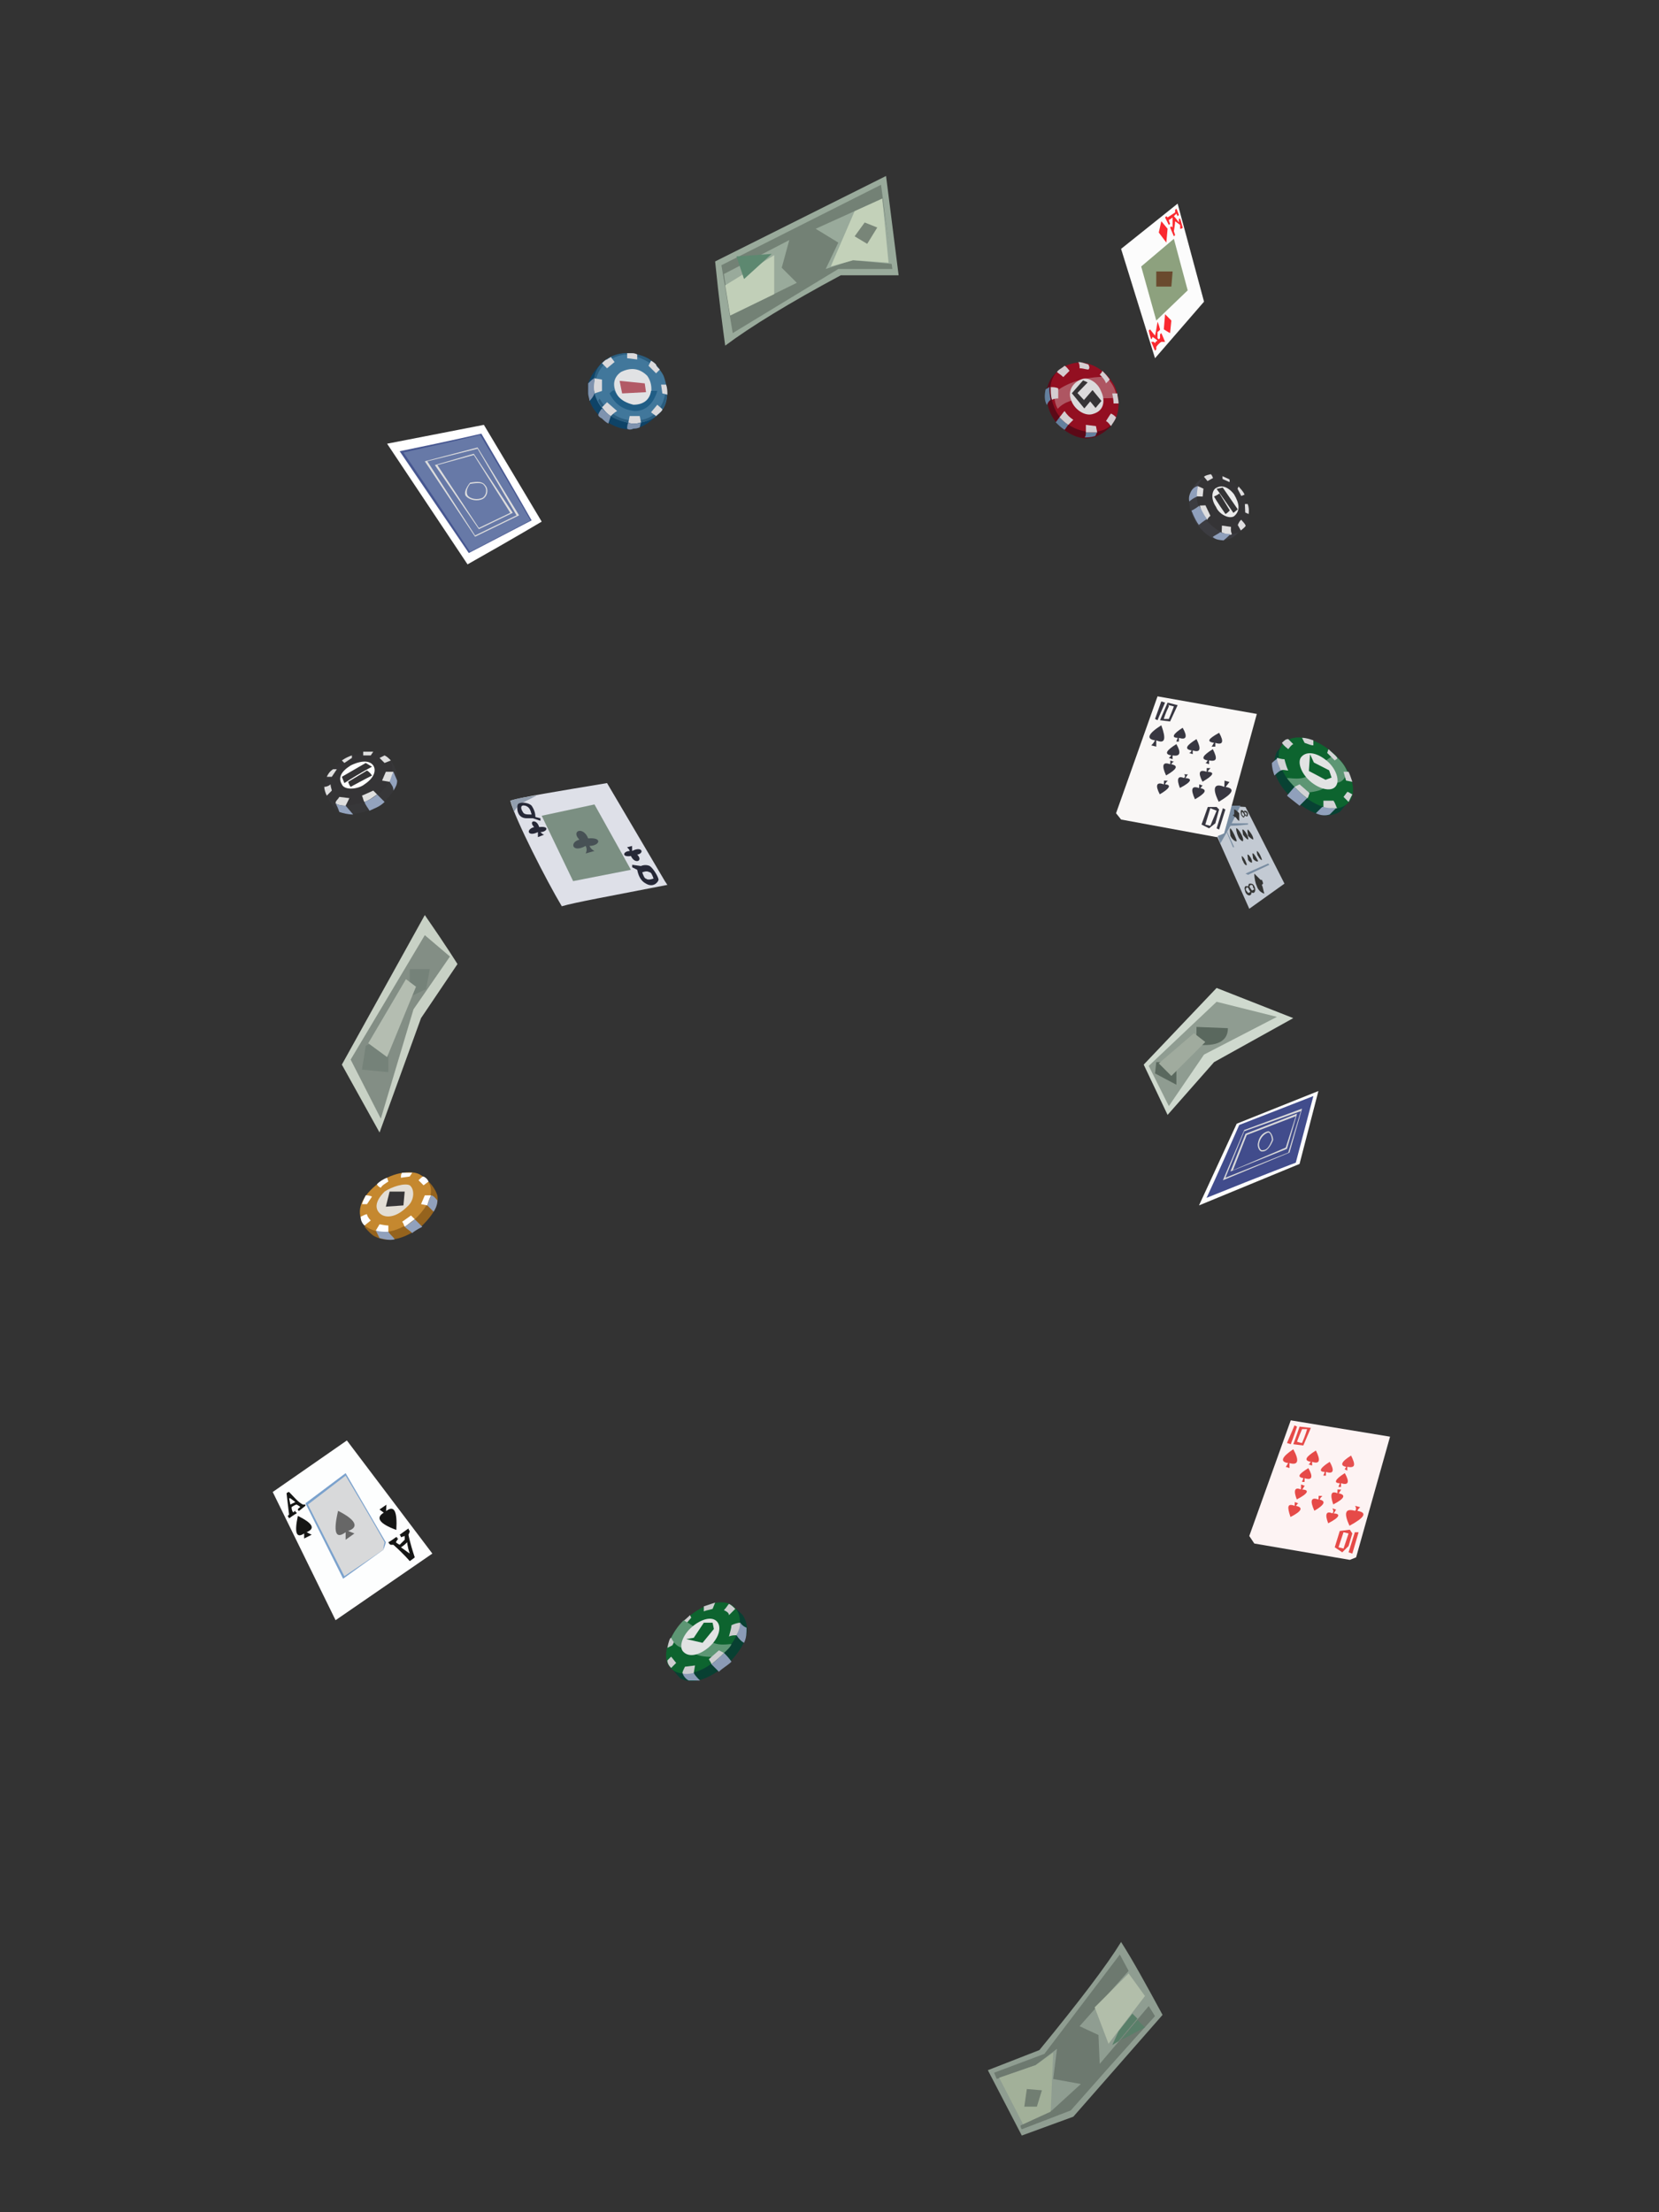 <?xml version="1.0" encoding="UTF-8"?><svg width="1320px" height="1760px" viewBox="0 0 1320 1760" version="1.1" xmlns="http://www.w3.org/2000/svg" xmlns:xlink="http://www.w3.org/1999/xlink"><rect x="0" y="0" width="1320" height="1760" fill="#333333" stroke="none"/><defs></defs><g transform=" translate(217,140)" id="id-69430"><path d=" M 675,1405 C 664,1423 642,1452 610,1491 L 569,1507 L 596,1559 L 637,1544 L 708,1463 C 695,1439 684,1419 675,1405 Z" fill="#8F9D91" id="id-69431"></path><path d=" M 574,1509 L 576,1514 L 607,1503 L 624,1490 L 621,1514 L 643,1518 L 620,1539 L 595,1551 C 595,1553 596,1554 596,1554 C 622,1544 635,1539 635,1539 C 679,1489 702,1464 702,1464 L 697,1456 L 658,1502 L 657,1479 L 642,1472 L 681,1428 L 674,1415 L 614,1494 L 574,1509 Z" fill="#6D796F" id="id-69432"></path><path d=" M 578,1513 C 591,1538 597,1550 597,1550 L 619,1540 L 621,1493 L 607,1503 L 578,1513 Z" fill="#A2B099" id="id-69433"></path><polygon points="600 1522 612 1523 608 1536 598 1536" fill="#717E72" id="id-69434"></polygon><polygon points="665 1486 694 1448 681 1430 654 1457" fill="#B2BEAA" id="id-69435"></polygon><polygon points="684 1462 688 1466 673 1484 668 1487 673 1476" fill="#597F69" id="id-69436"></polygon><polygon points="688 1467 694 1473 675 1483" fill="#597F69" id="id-69437"></polygon><path d=" M 317,1187 L 324,1195 C 334,1201 348,1196 364,1182 C 377,1168 381,1156 374,1145 L 369,1140 L 317,1187 Z" fill="#084032" id="id-69438"></path><path d=" M 342,1183 C 362,1184 377,1174 377,1163 C 378,1151 362,1143 343,1143 C 324,1143 307,1152 307,1164 C 307,1176 324,1185 342,1183 Z" transform=" translate(342,1163) rotate(-41) translate(-342,-1163)" fill="#0D642F" id="id-69439"></path><path d=" M 372,1151 C 374,1154 377,1155 377,1155 C 377,1159 377,1163 375,1167 C 373,1166 371,1164 369,1161 C 371,1156 372,1153 372,1151 Z" fill="#8B9BB6" id="id-69440"></path><path d=" M 349,1184 C 351,1186 353,1188 355,1190 C 358,1187 362,1185 365,1182 C 363,1179 361,1177 359,1175 C 355,1179 352,1182 349,1184 Z" fill="#8B9BB6" id="id-69441"></path><path d=" M 317,1163 C 318,1163 319,1163 321,1163 L 318,1169 L 314,1171 C 315,1166 316,1163 317,1163 Z" fill="#CDCDCF" id="id-69442"></path><path d=" M 325,1152 C 325,1152 326,1153 327,1154 L 333,1147 L 332,1145 C 329,1148 326,1150 325,1152 Z" fill="#CDCDCF" id="id-69443"></path><path d=" M 343,1138 C 343,1139 343,1141 343,1142 C 345,1141 347,1141 350,1140 L 352,1135 C 349,1136 346,1137 343,1138 Z" fill="#CDCDCF" id="id-69444"></path><path d=" M 363,1136 C 362,1137 361,1139 359,1141 C 361,1142 363,1143 363,1145 C 364,1144 366,1142 368,1140 C 366,1138 365,1137 363,1136 Z" fill="#CDCDCF" id="id-69445"></path><path d=" M 326,1191 C 327,1194 329,1196 331,1197 C 335,1197 338,1197 340,1197 C 338,1195 336,1193 335,1191 C 333,1191 329,1191 326,1191 Z" fill="#8B9BB6" id="id-69446"></path><path d=" M 365,1168 C 364,1171 360,1174 356,1178 C 339,1179 332,1176 335,1170 C 327,1173 321,1171 317,1163 C 320,1157 323,1153 327,1149 C 328,1150 330,1150 343,1160 C 349,1171 361,1168 365,1168 Z" fill="#5D9674" id="id-69447"></path><path d=" M 372,1151 C 370,1151 367,1152 365,1153 C 365,1155 364,1158 363,1162 C 365,1161 367,1161 369,1161 C 371,1157 372,1154 372,1151 Z" fill="#CDCDCF" id="id-69448"></path><path d=" M 349,1184 C 349,1183 348,1182 347,1180 L 355,1173 L 359,1175 C 356,1178 353,1181 349,1184 Z" fill="#CDCDCF" id="id-69449"></path><path d=" M 326,1191 C 326,1190 327,1188 328,1186 L 336,1185 L 335,1191 C 330,1192 327,1192 326,1191 Z" fill="#CDCDCF" id="id-69450"></path><path d=" M 314,1181 C 315,1180 316,1179 317,1178 L 321,1183 L 317,1187 C 315,1185 314,1183 314,1181 Z" fill="#CDCDCF" id="id-69451"></path><path d=" M 340,1173 C 350,1173 358,1168 358,1162 C 358,1156 350,1152 340,1152 C 330,1152 322,1157 322,1162 C 322,1169 330,1173 340,1173 Z" transform=" translate(340,1162) rotate(-41) translate(-340,-1162)" fill="#E2E3E3" id="id-69439"></path><polygon points="343 1151 350 1151 351 1156 342 1167 329 1164 335 1163" fill="#0D642F" id="id-69453"></polygon><path d=" M 796,498 L 803,506 C 814,512 827,508 843,493 C 855,481 858,469 853,458 L 848,452 L 796,498 Z" transform=" translate(826,480) scale(-1,1) translate(-826,-480)" fill="#084233" id="id-69438"></path><path d=" M 830,495 C 850,495 865,486 865,475 C 865,462 849,454 830,454 C 811,454 795,464 795,475 C 795,488 811,496 830,495 Z" transform=" translate(830,475) scale(-1,1) rotate(-41) translate(-830,-475)" fill="#0D642F" id="id-69439"></path><path d=" M 798,463 C 801,465 803,467 803,467 C 803,471 802,474 801,477 C 800,476 798,474 796,473 C 798,468 798,465 798,463 Z" transform=" translate(799,470) scale(-1,1) translate(-799,-470)" fill="#90A0BB" id="id-69440"></path><path d=" M 807,495 C 809,497 811,499 813,501 C 818,497 822,494 823,493 L 817,486 C 812,491 809,494 807,495 Z" transform=" translate(815,493) scale(-1,1) translate(-815,-493)" fill="#90A0BB" id="id-69441"></path><path d=" M 830,503 C 832,505 833,506 835,508 C 838,509 842,509 846,507 L 841,502 C 837,502 834,503 830,503 Z" transform=" translate(838,505) scale(-1,1) translate(-838,-505)" fill="#90A0BB" id="id-69446"></path><path d=" M 855,479 C 853,482 849,486 844,491 C 828,490 821,487 825,481 C 812,486 809,480 807,474 C 809,469 812,465 817,461 C 819,461 824,465 833,472 C 839,482 850,479 855,479 Z" transform=" translate(831,476) scale(-1,1) translate(-831,-476)" fill="#5D9674" id="id-69447"></path><path d=" M 854,474 C 855,474 856,474 858,474 L 856,481 L 851,482 C 852,479 853,476 854,474 Z" transform=" translate(855,478) scale(-1,1) translate(-855,-478)" fill="#D3D3D5" id="id-69442"></path><path d=" M 839,463 C 839,464 840,464 841,465 L 847,459 L 846,456 C 843,459 840,461 839,463 Z" transform=" translate(843,461) scale(-1,1) translate(-843,-461)" fill="#D3D3D5" id="id-69443"></path><path d=" M 820,449 C 820,451 820,452 820,453 C 822,453 824,452 827,451 L 829,447 C 826,447 823,448 820,449 Z" transform=" translate(824,450) scale(-1,1) translate(-824,-450)" fill="#D3D3D5" id="id-69444"></path><path d=" M 808,448 C 807,449 806,450 804,452 C 806,453 807,455 808,456 C 809,455 811,454 813,451 C 811,449 810,448 808,448 Z" transform=" translate(808,452) scale(-1,1) translate(-808,-452)" fill="#D3D3D5" id="id-69445"></path><path d=" M 832,484 C 842,484 850,479 850,474 C 850,467 842,463 832,463 C 823,463 814,468 814,474 C 814,480 823,484 832,484 Z" transform=" translate(832,474) scale(-1,1) rotate(-41) translate(-832,-474)" fill="#E2E3E3" id="id-69439"></path><polygon points="837 463 843 462 844 467 835 479 822 476 829 474" transform=" translate(833,470) scale(-1,-1) rotate(-99) translate(-833,-470)" fill="#0D642F" id="id-69453"></polygon><path d=" M 809,463 C 808,463 806,464 803,464 C 802,468 801,471 800,473 C 802,473 804,472 806,473 C 808,468 809,465 809,463 Z" transform=" translate(804,468) scale(-1,1) translate(-804,-468)" fill="#D3D3D5" id="id-69448"></path><path d=" M 815,495 C 814,495 814,493 813,491 L 821,484 L 825,486 C 821,490 818,493 815,495 Z" transform=" translate(819,490) scale(-1,1) translate(-819,-490)" fill="#D3D3D5" id="id-69449"></path><path d=" M 835,503 C 836,502 836,500 838,497 L 846,497 L 846,502 C 843,503 839,503 835,503 Z" transform=" translate(841,500) scale(-1,1) translate(-841,-500)" fill="#D3D3D5" id="id-69450"></path><path d=" M 851,492 C 853,491 854,490 855,490 L 858,494 L 854,498 C 853,496 852,494 851,492 Z" transform=" translate(855,494) scale(-1,1) translate(-855,-494)" fill="#D3D3D5" id="id-69451"></path><polygon points="0 1047 59 1006 127 1096 50 1149" fill="#FDFEFE" id="id-69470"></polygon><path d=" M 58,1032 L 90,1087 C 89,1091 88,1093 88,1093 L 56,1116 L 26,1056 L 58,1032 Z" fill="#7BA2CD" id="id-69471"></path><path d=" M 28,1057 L 58,1034 C 79,1069 89,1087 89,1087 C 88,1091 88,1093 88,1093 L 57,1114" fill="#D8D9DA" id="id-69472"></path><path d=" M 20,1066 C 17,1080 19,1084 25,1080 L 25,1084 L 31,1081 L 27,1079 C 34,1076 32,1072 20,1066 Z" fill="#151615" id="id-69473"></path><path d=" M 52,1062 C 48,1079 50,1085 58,1079 L 58,1085 L 65,1080 L 60,1078 C 69,1075 66,1069 52,1062 Z" fill="#151615" opacity="0.582" id="id-69473"></path><path d=" M 87,1058 C 84,1073 86,1078 93,1074 L 92,1079 L 98,1076 L 95,1073 C 102,1070 100,1065 87,1058 Z" transform=" translate(92,1068) rotate(172) translate(-92,-1068)" fill="#151615" id="id-69473"></path><path d=" M 13,1047 C 17,1051 20,1055 24,1057 C 24,1057 25,1057 26,1057 L 26,1057 L 26,1058 L 21,1062 C 21,1062 21,1062 21,1062 L 21,1062 C 21,1062 20,1062 20,1061 C 20,1061 20,1060 22,1059 C 22,1059 21,1058 19,1057 C 19,1057 18,1057 15,1059 C 15,1059 15,1059 15,1059 L 15,1059 C 15,1060 15,1061 16,1063 C 16,1063 16,1063 16,1063 L 17,1063 C 17,1063 17,1062 18,1062 C 18,1062 18,1062 18,1063 L 18,1063 C 19,1063 19,1063 19,1064 C 19,1064 17,1065 13,1068 C 13,1068 13,1068 13,1068 L 13,1068 C 13,1067 12,1067 12,1066 C 12,1066 12,1066 13,1065 L 13,1065 L 11,1048 C 12,1047 13,1047 13,1047 Z M 14,1052 L 13,1052 L 14,1057 L 18,1055 L 14,1052 Z" fill="#151615" id="id-69476"></path><path d=" M 108,1076 C 108,1076 108,1077 109,1078 C 109,1078 109,1079 108,1081 C 108,1081 109,1087 113,1099 C 113,1099 112,1100 109,1102 C 109,1102 105,1097 96,1089 C 96,1089 95,1089 94,1089 C 94,1089 93,1089 92,1087 C 92,1087 94,1086 98,1083 C 98,1083 98,1083 98,1083 L 99,1083 C 99,1083 99,1084 99,1084 L 100,1084 C 100,1084 99,1085 98,1087 C 98,1087 99,1088 101,1089 C 101,1089 102,1088 105,1085 C 105,1085 105,1084 105,1082 L 105,1082 L 102,1083 L 102,1083 L 102,1083 C 102,1083 102,1082 101,1081 L 101,1081 Z M 107,1087 C 104,1090 102,1091 102,1091 L 109,1096 C 107,1090 107,1087 107,1087 Z" fill="#151615" id="id-69477"></path><path d=" M 73,836 C 74,837 76,840 80,843 C 90,849 104,847 119,835 C 130,824 132,817 131,811 C 130,808 128,804 124,800 C 103,811 86,823 73,836 Z" fill="#95631D" id="id-69478"></path><path d=" M 73,835 C 84,843 97,842 113,830 C 124,820 133,804 118,795 C 111,790 93,793 82,803 C 69,814 66,825 73,835 Z" fill="#C5882F" id="id-69479"></path><path d=" M 86,826 C 82,823 80,817 89,808 C 95,804 105,801 109,803 C 113,806 113,815 107,820 C 98,829 90,829 86,826 Z" fill="#E3DED5" id="id-69480"></path><polygon points="93 808 90 820 104 819 105 808" fill="#353436" id="id-69481"></polygon><path d=" M 85,834 C 90,835 92,835 92,835 C 92,837 92,838 92,840 C 87,841 84,840 82,839 L 85,834 Z" fill="#FEFEFE" id="id-69482"></path><path d=" M 105,836 C 104,834 104,833 103,832 L 110,827 L 113,830 C 110,832 108,834 105,836 Z" fill="#FEFEFE" id="id-69483"></path><path d=" M 126,811 C 125,811 124,811 121,811 L 118,818 L 123,819 C 124,815 125,813 126,811 Z" fill="#FEFEFE" id="id-69484"></path><path d=" M 120,796 C 119,796 118,797 116,799 L 120,803 L 124,800 C 123,798 122,797 120,796 Z" fill="#FEFEFE" id="id-69485"></path><path d=" M 103,793 C 102,794 102,795 102,797 L 109,796 L 111,793 C 107,793 104,793 103,793 Z" fill="#FEFEFE" id="id-69486"></path><path d=" M 83,802 C 83,803 84,804 86,805 C 87,803 89,802 92,800 L 91,797 C 88,798 85,800 83,802 Z" fill="#FEFEFE" id="id-69487"></path><path d=" M 74,811 C 75,811 77,811 79,812 L 75,818 L 71,818 C 72,815 73,813 74,811 Z" fill="#FEFEFE" id="id-69488"></path><path d=" M 70,828 C 72,827 74,826 75,826 C 75,827 76,829 78,831 L 73,835 C 71,833 70,831 70,828 Z" fill="#FEFEFE" id="id-69489"></path><path d=" M 82,839 C 84,843 85,845 85,845 C 89,846 93,847 97,846 C 96,844 94,843 92,840 C 89,840 85,840 82,839 Z" fill="#91A1BC" id="id-69490"></path><path d=" M 105,836 C 107,838 109,839 111,841 C 112,840 115,838 119,836 L 113,830 C 111,832 108,834 105,836 Z" fill="#91A1BC" id="id-69491"></path><path d=" M 126,811 C 128,811 130,814 131,815 C 131,818 130,821 128,824 L 123,819 C 124,816 125,813 126,811 Z" fill="#91A1BC" id="id-69492"></path><path d=" M 121,588 C 139,614 147,627 147,627 L 118,670 L 85,761 L 55,707 L 121,588 Z" fill="#C8D1C5" id="id-69493"></path><polygon points="62 703 86 750 112 663 141 621 121 604" fill="#838E85" id="id-69494"></polygon><polygon points="74 692 92 683 92 713 71 711" fill="#758279" id="id-69495"></polygon><polygon points="109 631 109 653 122 647 125 631" fill="#758279" id="id-69496"></polygon><polygon points="106 639 76 690 91 701 114 645" fill="#B4BDB1" id="id-69497"></polygon><path d=" M 43,493 C 46,498 48,502 49,503 C 52,505 62,513 84,501 C 100,490 103,478 94,465 L 43,493 Z" fill="#373739" id="id-69498"></path><path d=" M 43,494 C 38,485 42,475 55,465 C 69,456 87,457 92,463 C 99,471 95,485 81,494 C 64,503 51,503 43,494 Z" fill="#353436" id="id-69499"></path><path d=" M 50,499 C 50,497 52,496 53,494 L 61,495 L 58,501 C 54,501 51,500 50,499 Z" fill="#DFDFDF" id="id-69500"></path><path d=" M 46,484 C 46,486 47,488 47,489 C 45,491 44,492 43,493 C 42,491 41,488 41,486 C 43,486 45,485 46,484 Z" fill="#DFDFDF" id="id-69501"></path><path d=" M 43,478 C 44,478 45,478 47,478 L 51,472 L 48,472 C 45,474 44,476 43,478 Z" fill="#DFDFDF" id="id-69502"></path><path d=" M 55,465 L 57,467 L 63,463 C 63,462 63,461 63,461 C 60,462 58,463 55,465 Z" fill="#DFDFDF" id="id-69503"></path><path d=" M 72,458 C 72,459 72,460 72,461 L 78,461 L 80,458 C 77,458 74,458 72,458 Z" fill="#DFDFDF" id="id-69504"></path><path d=" M 89,461 C 89,461 87,462 85,463 L 89,467 L 94,465 C 92,463 91,462 89,461 Z" fill="#DFDFDF" id="id-69505"></path><path d=" M 96,474 C 95,474 93,474 90,474 L 87,481 L 93,482 C 95,479 96,476 96,474 Z" fill="#DFDFDF" id="id-69506"></path><path d=" M 73,498 C 72,497 72,495 71,493 L 80,489 L 83,492 C 79,495 76,497 73,498 Z" fill="#DFDFDF" id="id-69507"></path><path d=" M 62,469 C 54,474 52,479 55,484 C 57,489 68,488 73,484 C 82,478 82,472 80,469 C 75,462 62,469 62,469 Z" fill="#FFFFFF" id="id-69508"></path><path d=" M 55,478 L 57,483 C 71,474 79,470 79,470 L 74,467 L 55,478 Z" fill="#353436" id="id-69509"></path><path d=" M 62,486 C 73,480 79,477 79,477 C 77,474 75,473 75,473 L 60,482 C 61,485 62,486 62,486 Z" fill="#353436" id="id-69510"></path><path d=" M 73,498 C 74,501 76,503 77,505 C 81,503 85,502 89,498 C 88,497 85,494 83,492 C 81,494 78,496 73,498 Z" fill="#93A3BE" id="id-69511"></path><path d=" M 93,482 C 95,485 96,486 96,489 C 98,486 99,484 99,481 L 96,474 C 95,476 94,479 93,482 Z" fill="#93A3BE" id="id-69512"></path><path d=" M 50,499 C 51,501 52,503 53,506 C 56,507 60,508 64,508 L 58,501 C 54,501 51,500 50,499 Z" fill="#93A3BE" id="id-69513"></path><path d=" M 230,581 C 240,578 268,573 314,564 L 312,561 L 266,483 C 224,490 199,494 189,497 C 193,512 218,561 230,581 Z" fill="#DEE0E8" id="id-69514"></path><path d=" M 624,156 C 620,159 617,164 616,170 C 615,181 618,191 626,199 C 641,212 654,212 667,199 C 651,178 637,164 624,156 Z" fill="#5B0917" id="id-69515"></path><path d=" M 727,273 C 729,278 731,282 733,283 C 735,285 744,293 763,281 C 777,270 779,258 771,246 L 727,273 Z" transform=" translate(751,266) scale(-1,1) rotate(-24) translate(-751,-266)" fill="#3C3C41" id="id-69498"></path><path d=" M 734,275 C 730,267 733,257 745,247 C 757,238 772,239 777,245 C 783,254 780,266 767,276 C 752,284 741,284 734,275 Z" transform=" translate(756,261) scale(-1,1) rotate(-24) translate(-756,-261)" fill="#353436" id="id-69499"></path><path d=" M 754,283 C 755,282 756,281 757,278 L 764,280 L 762,285 C 758,285 755,285 754,283 Z" transform=" translate(759,282) scale(-1,1) rotate(-24) translate(-759,-282)" fill="#DFDEDF" id="id-69500"></path><path d=" M 773,274 C 774,275 774,277 774,279 L 770,282 C 769,280 768,278 768,277 C 770,275 772,275 773,274 Z" transform=" translate(771,278) scale(-1,1) rotate(-24) translate(-771,-278)" fill="#DFDEDF" id="id-69501"></path><path d=" M 772,268 C 772,268 773,268 775,268 L 778,262 L 776,261 C 774,263 773,265 772,268 Z" transform=" translate(775,265) scale(-1,1) rotate(-24) translate(-775,-265)" fill="#DFDEDF" id="id-69502"></path><path d=" M 766,252 L 768,254 L 773,250 C 773,249 773,249 773,248 C 771,249 768,250 766,252 Z" transform=" translate(770,251) scale(-1,1) rotate(-24) translate(-770,-251)" fill="#DFDEDF" id="id-69503"></path><path d=" M 755,240 C 755,240 754,241 754,242 L 760,242 L 761,240 C 759,240 756,240 755,240 Z" transform=" translate(758,241) scale(-1,1) rotate(-24) translate(-758,-241)" fill="#DFDEDF" id="id-69504"></path><path d=" M 745,237 C 744,237 743,238 742,239 L 745,243 L 749,241 C 748,239 746,238 745,237 Z" transform=" translate(745,240) scale(-1,1) rotate(-24) translate(-745,-240)" fill="#DFDEDF" id="id-69505"></path><path d=" M 742,248 C 741,248 740,248 737,248 L 735,254 L 740,256 C 741,253 742,250 742,248 Z" transform=" translate(738,252) scale(-1,1) rotate(-24) translate(-738,-252)" fill="#DFDEDF" id="id-69506"></path><path d=" M 736,272 C 736,271 736,270 735,268 L 742,262 L 746,264 C 743,268 739,271 736,272 Z" transform=" translate(741,267) scale(-1,1) rotate(-24) translate(-741,-267)" fill="#DFDEDF" id="id-69507"></path><path d=" M 754,251 C 747,256 744,261 747,267 C 750,271 759,270 763,266 C 771,261 771,254 769,252 C 764,245 754,251 754,251 Z" transform=" translate(758,259) scale(-1,1) rotate(-24) translate(-758,-259)" fill="#EBEBEB" id="id-69508"></path><path d=" M 748,261 L 750,265 C 763,257 770,253 770,253 L 766,250 L 748,261 Z" transform=" translate(759,258) scale(-1,1) rotate(-24) translate(-759,-258)" fill="#353436" id="id-69509"></path><path d=" M 749,267 C 759,261 763,258 763,258 C 761,256 760,254 760,254 L 747,263 C 748,266 749,267 749,267 Z" transform=" translate(755,261) scale(-1,1) rotate(-24) translate(-755,-261)" fill="#353436" id="id-69510"></path><path d=" M 730,270 C 732,273 733,275 734,277 C 736,276 740,273 744,269 C 743,268 741,265 740,263 C 737,265 734,268 730,270 Z" transform=" translate(737,270) scale(-1,1) rotate(-24) translate(-737,-270)" fill="#8F9FBB" id="id-69511"></path><path d=" M 730,254 C 732,256 733,258 734,260 C 736,257 736,255 736,253 C 736,250 735,248 733,246 C 732,247 732,250 730,254 Z" transform=" translate(733,253) scale(-1,1) rotate(-24) translate(-733,-253)" fill="#8F9FBB" id="id-69512"></path><path d=" M 749,282 C 750,285 751,287 752,289 C 755,290 758,291 761,290 C 760,288 758,286 757,284 C 754,284 751,283 749,282 Z" transform=" translate(755,286) scale(-1,1) rotate(-24) translate(-755,-286)" fill="#8F9FBB" id="id-69513"></path><path d=" M 665,193 C 653,205 633,204 622,194 C 612,184 617,168 628,158 C 645,145 661,152 662,153 C 668,156 687,171 665,193 Z" transform=" translate(646,176) scale(-1,1) rotate(-24) translate(-646,-176)" fill="#930F21" id="id-69532"></path><path d=" M 661,193 C 665,190 667,186 669,183 C 663,171 652,161 636,154 C 629,157 624,161 622,166 C 636,174 656,178 661,193 Z" transform=" translate(646,174) scale(-1,1) rotate(-24) translate(-646,-174)" fill="#AE5662" id="id-69533"></path><path d=" M 658,184 C 653,189 643,191 638,186 C 631,180 634,172 640,167 C 645,162 653,161 657,164 C 663,169 665,178 658,184 Z" transform=" translate(648,176) scale(-1,1) rotate(-24) translate(-648,-176)" fill="#DBDADB" id="id-69532"></path><polygon points="656 165 660 178 646 185 644 178 638 181 636 174 646 169 649 179 656 176 652 165" transform=" translate(648,175) scale(-1,1) rotate(-24) translate(-648,-175)" fill="#353436" id="id-69535"></polygon><path d=" M 619,168 C 619,168 620,170 621,171 C 620,176 618,180 615,182 C 615,180 615,179 614,177 C 616,174 618,171 619,168 Z" transform=" translate(617,175) scale(-1,1) rotate(-24) translate(-617,-175)" fill="#64809E" id="id-69536"></path><polygon points="256 500 285 552 239 561 214 509" fill="#7B8F82" id="id-69537"></polygon><path d=" M 189,497 C 195,495 202,494 210,493 C 198,499 195,500 192,506 C 191,502 190,499 189,497 Z" fill="#929EAE" id="id-69538"></path><path d=" M 211,526 L 216,524 C 215,524 214,523 213,522 C 218,522 221,517 212,518 C 210,511 203,513 208,518 C 201,520 203,526 211,522 C 211,523 211,524 211,526 Z" fill="#262837" id="id-69539"></path><path d=" M 249,539 L 256,537 C 254,536 253,535 252,533 C 260,533 263,526 251,527 C 247,517 237,521 244,528 C 236,530 238,539 249,533 C 250,535 250,537 249,539 Z" fill="#262837" opacity="0.600" id="id-69539"></path><path d=" M 288,545 L 292,544 C 291,543 290,542 290,541 C 295,541 297,536 289,537 C 286,530 279,533 284,538 C 278,539 280,545 288,541 C 288,542 288,543 288,545 Z" transform=" translate(287,539) rotate(-181) translate(-287,-539)" fill="#262837" id="id-69539"></path><path d=" M 91,213 L 155,309 C 194,287 214,275 214,275 L 168,198 L 91,213 Z" fill="#FFFFFF" id="id-69542"></path><path d=" M 101,219 C 145,210 166,205 166,205 C 193,251 206,274 206,274 L 156,300" fill="#475791" id="id-69543"></path><path d=" M 104,220 C 145,211 165,206 165,206 C 192,251 205,274 205,274 L 157,299 C 122,246 104,220 104,220 Z" fill="#6779A7" id="id-69544"></path><path d=" M 161,286 L 194,270 L 163,217 L 123,227 L 161,286 Z M 163,216 L 196,270 L 161,287 L 121,227 L 163,216 Z" fill="#DDDDDD" id="id-69545" fill-rule="nonzero"></path><path d=" M 129,230 L 160,221 L 191,268 L 164,281 L 129,230 Z M 164,280 L 189,268 L 160,222 L 131,230 L 164,280 Z" fill="#DDDDDD" id="id-69546" fill-rule="nonzero"></path><path d=" M 157,244 L 157,244 L 157,244 C 163,243 167,243 169,246 C 172,249 171,255 167,257 C 163,259 157,258 154,255 C 152,253 153,249 157,244 Z M 155,254 C 157,257 163,258 167,256 C 170,254 171,249 168,246 C 167,244 163,244 157,245 C 154,249 154,252 155,254 Z" fill="#DDDDDD" id="id-69547" fill-rule="nonzero"></path><path d=" M 263,148 C 257,153 253,159 251,165 C 251,174 250,181 261,192 C 277,205 292,205 306,190 L 263,148 Z" fill="#0E4367" id="id-69548"></path><path d=" M 280,141 C 266,143 252,153 256,173 C 260,187 271,195 287,197 C 302,196 321,187 311,159 C 306,149 293,140 280,141 Z" fill="#41779B" id="id-69549"></path><path d=" M 277,156 C 270,161 270,169 276,177 C 283,183 291,185 297,180 C 302,176 303,166 298,159 C 292,153 285,152 277,156 Z" fill="#E1E2E4" id="id-69550"></path><path d=" M 259,179 C 259,178 260,178 260,177 C 264,184 271,192 282,194 C 314,199 313,166 313,166 C 318,192 294,199 282,196 C 271,194 264,189 259,179 Z" fill="#2A5D7F" id="id-69551"></path><path d=" M 262,184 L 266,180 L 274,187 C 272,188 270,190 269,191 C 267,190 264,187 262,184 Z" fill="#DAD9DB" id="id-69552"></path><path d=" M 284,191 L 292,191 L 293,196 C 290,197 289,197 287,197 C 286,197 284,197 283,196 L 284,191 Z" fill="#DAD9DB" id="id-69553"></path><path d=" M 310,186 C 310,185 308,184 306,182 L 301,188 L 305,191 C 307,189 309,188 310,186 Z" fill="#DAD9DB" id="id-69554"></path><path d=" M 313,166 C 312,166 311,166 309,166 L 310,173 L 314,174 C 314,171 314,169 313,166 Z" fill="#DAD9DB" id="id-69555"></path><path d=" M 256,170 C 257,147 274,143 280,142 C 288,142 297,146 308,154 C 302,145 293,141 280,141 C 272,141 252,148 256,170 Z" fill="#2A5D7F" id="id-69556"></path><path d=" M 301,147 L 299,151 L 305,157 L 308,154 C 306,152 305,151 305,150 C 304,149 303,148 301,147 Z" fill="#DAD9DB" id="id-69557"></path><path d=" M 282,145 L 290,146 L 290,142 C 288,141 287,141 286,141 C 285,141 283,141 282,141 L 282,145 Z" fill="#DAD9DB" id="id-69558"></path><path d=" M 262,149 L 266,153 L 272,148 L 269,144 C 268,145 267,145 266,146 C 265,146 264,147 262,149 Z" fill="#DAD9DB" id="id-69559"></path><polygon points="276 163 278 173 297 172 296 165" fill="#B25A66" id="id-69560"></polygon><path d=" M 256,161 L 262,162 L 262,171 L 256,173 C 256,171 255,169 255,168 C 255,166 256,164 256,161 Z" fill="#DAD9DB" id="id-69561"></path><path d=" M 272,171 C 271,170 270,171 268,173 C 272,181 278,186 288,187 C 297,187 303,181 306,171 L 301,171 C 300,178 295,182 287,182 C 283,181 276,179 272,171 Z" fill="#205D85" id="id-69562"></path><path d=" M 352,68 C 355,98 358,120 360,135 C 380,120 411,101 452,79 L 498,79 L 488,0 L 352,68 Z" fill="#99AA9B" id="id-69563"></path><polygon points="366 125 450 74 493 74 484 7 357 71" fill="#738175" id="id-69564"></polygon><polygon points="359 78 411 51 405 73 417 85 364 111" fill="#99AA9B" id="id-69565"></polygon><polygon points="360 87 399 63 399 94 364 111" fill="#C1CFB8" id="id-69566"></polygon><polygon points="397 62 375 82 369 64" fill="#5D8870" id="id-69567"></polygon><polygon points="432 42 485 18 493 70 461 67 440 74 450 53" fill="#99AA9B" id="id-69568"></polygon><polygon points="444 72 463 28 485 18 490 69 462 67" fill="#C3D1B9" id="id-69569"></polygon><polygon points="471 37 481 41 473 54 463 48" fill="#788578" id="id-69570"></polygon><polygon points="810 990 777 1082 781 1088 857 1101 862 1099 889 1003" fill="#FDF3F3" id="id-69571"></polygon><path d=" M 806,1027 L 809,1028 C 809,1026 809,1025 809,1024 C 816,1026 817,1022 812,1013 C 803,1019 801,1023 808,1024 C 807,1025 807,1026 806,1027 Z" fill="#E64A48" id="id-69572"></path><path d=" M 824,1025 L 827,1026 C 827,1025 827,1024 827,1023 C 833,1025 834,1022 830,1014 C 822,1019 820,1022 826,1023 C 825,1024 825,1025 824,1025 Z" fill="#E64A48" id="id-69572"></path><path d=" M 819,1039 L 821,1039 C 821,1038 821,1037 821,1036 C 827,1038 828,1035 824,1028 C 816,1033 815,1035 820,1036 C 820,1037 819,1038 819,1039 Z" fill="#E64A48" id="id-69572"></path><path d=" M 836,1034 L 838,1034 C 838,1033 838,1032 838,1031 C 844,1033 845,1030 841,1023 C 833,1028 832,1031 837,1031 C 837,1032 836,1033 836,1034 Z" fill="#E64E4E" id="id-69572"></path><path d=" M 853,1029 L 855,1030 C 855,1029 855,1028 855,1027 C 861,1028 862,1026 858,1018 C 850,1023 849,1026 854,1027 C 854,1028 853,1028 853,1029 Z" fill="#E64E4E" id="id-69572"></path><path d=" M 848,1043 L 850,1043 C 850,1042 850,1041 850,1040 C 856,1042 857,1039 853,1032 C 845,1037 844,1040 849,1040 C 849,1041 848,1042 848,1043 Z" fill="#E64A48" id="id-69572"></path><path d=" M 844,1057 L 847,1057 C 847,1056 847,1055 847,1054 C 852,1056 853,1053 850,1045 C 841,1050 840,1053 846,1054 C 845,1055 845,1056 844,1057 Z" transform=" translate(847,1051) rotate(-178) translate(-847,-1051)" fill="#E64A48" id="id-69572"></path><path d=" M 827,1062 L 830,1062 C 830,1061 830,1060 830,1059 C 836,1061 837,1058 833,1050 C 825,1055 824,1058 829,1059 C 829,1060 828,1061 827,1062 Z" transform=" translate(831,1056) rotate(-178) translate(-831,-1056)" fill="#E64A48" id="id-69572"></path><path d=" M 815,1052 L 818,1053 C 818,1051 818,1050 818,1049 C 823,1051 824,1048 821,1041 C 812,1046 811,1049 817,1049 C 816,1050 816,1051 815,1052 Z" transform=" translate(818,1047) rotate(-178) translate(-818,-1047)" fill="#E64A48" id="id-69572"></path><path d=" M 810,1066 L 813,1067 C 813,1066 813,1065 813,1064 C 819,1066 819,1063 816,1055 C 807,1060 806,1063 812,1064 C 811,1065 811,1066 810,1066 Z" transform=" translate(813,1061) rotate(-178) translate(-813,-1061)" fill="#E64A48" id="id-69572"></path><path d=" M 840,1071 L 843,1072 C 842,1070 842,1069 843,1068 C 848,1070 849,1067 846,1060 C 837,1065 836,1068 842,1068 C 841,1069 841,1070 840,1071 Z" transform=" translate(843,1066) rotate(-178) translate(-843,-1066)" fill="#E64A48" id="id-69572"></path><path d=" M 857,1073 L 861,1074 C 860,1072 860,1071 861,1070 C 869,1072 870,1068 865,1058 C 853,1065 851,1069 859,1070 C 859,1071 858,1072 857,1073 Z" transform=" translate(861,1066) rotate(-178) translate(-861,-1066)" fill="#E64A48" id="id-69572"></path><polygon points="861 1079 864 1079 859 1096 856 1095" fill="#E64A48" id="id-69584"></polygon><polygon points="852 1079 849 1078 845 1091 851 1095 856 1090 859 1080 857 1077 849 1078 852 1079 856 1080 852 1092 848 1091" fill="#E64A48" id="id-69585"></polygon><path d=" M 813,994 L 815,995 C 812,1004 810,1009 810,1009 L 807,1008 L 813,994 Z" fill="#E64A48" id="id-69586"></path><path d=" M 817,995 L 819,997 L 823,997 C 823,997 822,1001 819,1008 C 819,1008 818,1008 815,1007 C 815,1007 816,1004 819,997 C 819,997 818,996 817,995 C 814,1004 812,1009 812,1009 L 820,1010 L 826,996 L 817,995 Z" fill="#E64A48" id="id-69587"></path><polygon points="774 502 805 563 777 583 740 500" fill="#C3CAD3" id="id-69588"></polygon><polygon points="704 414 671 507 675 512 751 526 757 523 783 428" fill="#F9F7F6" id="id-69571"></polygon><path d=" M 699,453 L 703,454 C 703,452 703,451 703,449 C 710,452 711,448 707,437 C 696,444 695,448 702,449 C 701,451 700,452 699,453 Z" fill="#383741" id="id-69572"></path><path d=" M 719,450 L 721,450 C 721,449 721,448 721,447 C 727,449 728,446 724,439 C 716,444 715,447 720,447 C 720,448 719,449 719,450 Z" fill="#383741" id="id-69572"></path><path d=" M 713,463 L 716,464 C 716,462 716,461 716,461 C 722,462 723,459 719,452 C 711,457 709,460 715,461 C 714,462 714,462 713,463 Z" fill="#383741" id="id-69572"></path><path d=" M 747,454 L 750,454 C 750,453 750,452 750,451 C 756,453 757,450 753,443 C 744,448 743,450 749,451 C 748,452 748,453 747,454 Z" fill="#383741" id="id-69572"></path><path d=" M 729,459 L 732,460 C 732,459 732,458 732,457 C 738,459 739,456 735,448 C 727,453 725,456 731,457 C 731,458 730,459 729,459 Z" fill="#383741" id="id-69572"></path><path d=" M 742,467 L 745,468 C 745,467 745,466 745,465 C 751,466 752,464 748,456 C 740,461 738,464 744,465 C 743,466 743,467 742,467 Z" fill="#383741" id="id-69572"></path><path d=" M 738,481 L 741,481 C 741,480 741,479 741,478 C 747,480 748,477 744,470 C 736,475 734,478 740,478 C 740,479 739,480 738,481 Z" transform=" translate(742,476) rotate(-178) translate(-742,-476)" fill="#383741" id="id-69572"></path><path d=" M 722,486 L 725,486 C 724,485 724,484 725,483 C 730,485 731,482 728,475 C 719,480 718,483 724,483 C 723,484 723,485 722,486 Z" transform=" translate(725,481) rotate(-178) translate(-725,-481)" fill="#383741" id="id-69572"></path><path d=" M 709,476 L 712,477 C 712,476 712,475 712,474 C 718,476 719,473 715,465 C 707,470 705,473 711,474 C 711,475 710,476 709,476 Z" transform=" translate(713,471) rotate(-178) translate(-713,-471)" fill="#383741" id="id-69572"></path><path d=" M 704,491 L 707,491 C 707,490 707,489 707,488 C 713,490 714,487 710,480 C 702,485 701,488 706,488 C 706,489 705,490 704,491 Z" transform=" translate(708,486) rotate(-178) translate(-708,-486)" fill="#383741" id="id-69572"></path><path d=" M 734,495 L 737,496 C 737,495 737,494 737,493 C 743,495 744,492 740,484 C 732,489 730,492 736,493 C 735,494 735,495 734,495 Z" transform=" translate(737,490) rotate(-178) translate(-737,-490)" fill="#383741" id="id-69572"></path><polygon points="693 707 712 747 749 705 812 670 751 646" fill="#CFD9CE" id="id-69601"></polygon><polygon points="697 708 713 740 741 699 799 669 751 657" fill="#8F9C91" id="id-69602"></polygon><path d=" M 751,498 L 755,499 C 755,497 755,495 755,494 C 763,497 765,493 759,482 C 748,489 746,493 754,494 C 753,495 752,497 751,498 Z" transform=" translate(756,490) rotate(-178) translate(-756,-490)" fill="#383741" id="id-69572"></path><polygon points="756 503 758 504 753 520 751 519" fill="#383741" id="id-69584"></polygon><path d=" M 739,516 L 745,519 L 750,515 L 753,504 L 751,502 L 744,502 M 746,503 L 751,505 L 746,517 L 742,516" fill="#383741" id="id-69605"></path><path d=" M 707,418 L 710,419 C 706,428 704,433 704,433 L 702,432 L 707,418 Z" fill="#383741" id="id-69586"></path><path d=" M 712,419 L 713,421 L 717,422 C 717,422 716,425 713,432 C 713,432 712,432 709,432 C 709,432 710,428 713,422 C 713,422 713,421 712,419 C 708,428 706,433 706,433 L 714,434 L 720,421 L 712,419 Z" fill="#383741" id="id-69587"></path><polygon points="767 754 737 819 817 786 832 728" fill="#FEFEFE" id="id-69608"></polygon><path d=" M 769,755 C 752,794 743,813 743,813 C 790,794 814,785 814,785 L 828,732 L 769,755 Z" fill="#414C8C" id="id-69609"></path><path d=" M 756,799 L 773,759 L 819,742 L 809,777 L 756,799 Z M 808,777 L 818,744 L 773,760 L 758,797 L 808,777 Z" fill="#D9D9D9" id="id-69610" fill-rule="nonzero"></path><path d=" M 762,792 L 774,762 L 815,746 L 807,774 L 762,792 Z M 806,773 L 814,748 L 775,763 L 764,791 L 806,773 Z" fill="#D9D9D9" id="id-69611" fill-rule="nonzero"></path><path d=" M 792,760 C 794,760 796,764 796,767 C 794,772 791,776 788,776 C 785,777 783,772 784,769 C 785,764 788,761 792,760 Z M 792,761 C 789,762 786,765 785,769 C 784,772 786,776 788,775 C 791,775 793,772 795,767 C 795,765 794,761 792,761 Z" fill="#D9D9D9" id="id-69612" fill-rule="nonzero"></path><path d=" M 735,677 C 735,684 735,689 734,691 C 752,693 760,688 760,678 L 735,677 Z" fill="#5A685E" id="id-69613"></path><polygon points="703 705 702 714 719 723 719 705" fill="#5A685E" id="id-69614"></polygon><polygon points="733 682 742 689 715 716 705 706" fill="#A0AB9E" id="id-69615"></polygon><path d=" M 781,555 C 783,557 785,559 786,560 C 786,560 787,560 787,560 C 787,560 788,562 788,563 C 788,563 787,564 787,564 C 788,566 788,568 789,571 C 786,570 784,568 783,565 C 782,563 781,559 781,555 Z" fill="#343534" id="id-69616"></path><polygon points="774 555 792 547 793 548 776 556" fill="#788CA1" id="id-69617"></polygon><path d=" M 776,516 C 767,517 762,517 762,517 L 754,531 L 752,525 C 755,524 757,523 757,523 C 761,509 763,501 763,501 L 770,501 L 763,515 L 776,515 L 776,516 Z" fill="#788CA1" id="id-69618"></path><path d=" M 765,504 C 765,504 765,506 765,508 C 765,508 764,508 764,509 C 765,509 765,509 765,510 C 766,510 766,510 766,510 C 767,511 768,513 769,513 C 769,512 769,510 769,507 C 767,505 766,504 765,504 Z" fill="#343534" id="id-69619"></path><path d=" M 774,508 L 774,508 C 774,508 775,509 775,509 C 775,508 775,508 775,507 C 774,506 773,506 773,506 C 773,506 773,507 774,508 Z M 773,505 C 774,505 775,505 776,507 C 776,508 776,509 776,509 C 775,510 774,509 773,508 C 772,507 772,506 773,505 Z" transform=" translate(774,507) rotate(6) translate(-774,-507)" fill="#343534" id="id-69620" fill-rule="nonzero"></path><path d=" M 771,508 L 771,508 C 772,509 773,510 773,509 C 773,509 773,508 773,508 C 772,506 771,506 771,506 C 771,506 771,507 771,508 Z M 770,505 C 771,504 772,505 773,507 C 774,508 774,509 773,510 C 773,511 772,510 771,509 C 770,508 770,506 770,505 Z" transform=" translate(772,508) rotate(6) translate(-772,-508)" fill="#343534" id="id-69620" fill-rule="nonzero"></path><path d=" M 774,565 C 776,565 777,565 778,567 C 779,570 779,571 778,572 C 777,573 775,572 774,570 C 773,567 773,566 774,565 Z M 775,566 C 774,567 774,568 775,569 C 776,570 776,571 777,570 C 778,570 778,569 777,568 C 776,566 776,566 775,566 Z" fill="#343534" id="id-69622"></path><path d=" M 777,563 C 779,563 780,563 781,565 C 782,567 782,569 781,570 C 780,571 778,570 777,568 C 776,565 776,564 777,563 Z M 778,564 C 777,565 777,566 778,567 C 779,568 779,569 780,568 C 781,568 781,567 780,566 C 780,564 779,564 778,564 Z" fill="#343534" id="id-69622"></path><polygon points="759 521 765 534 764 534 759 522" fill="#788CA1" id="id-69624"></polygon><path d=" M 762,519 C 761,519 762,524 762,525 C 764,529 767,530 767,529 C 767,528 764,521 762,519 Z" fill="#343534" id="id-69625"></path><path d=" M 767,519 C 766,518 767,523 768,525 C 769,528 772,530 772,529 C 773,527 769,520 767,519 Z" fill="#343534" id="id-69626"></path><path d=" M 772,520 C 771,519 772,523 772,524 C 774,527 776,528 776,528 C 777,526 773,520 772,520 Z" fill="#343534" id="id-69627"></path><path d=" M 776,520 C 775,520 776,523 776,525 C 778,527 780,528 780,528 C 781,526 777,521 776,520 Z" fill="#343534" id="id-69628"></path><path d=" M 783,537 C 783,537 783,540 784,541 C 785,543 787,545 787,544 C 787,543 785,538 783,537 Z" fill="#343534" id="id-69629"></path><path d=" M 780,539 C 779,538 780,542 780,543 C 781,545 784,546 784,545 C 784,545 781,539 780,539 Z" fill="#343534" id="id-69630"></path><path d=" M 776,540 C 775,539 776,542 776,544 C 777,546 780,547 779,546 C 780,545 777,540 776,540 Z" fill="#343534" id="id-69631"></path><path d=" M 771,541 C 771,541 771,544 772,545 C 773,548 775,549 775,548 C 775,547 773,542 771,541 Z" fill="#343534" id="id-69632"></path><path d=" M 623,196 C 625,198 627,200 630,202 C 631,201 632,199 633,198 C 630,196 628,194 626,192 L 623,196 Z" fill="#64809E" id="id-69633"></path><path d=" M 626,192 C 627,191 629,188 630,187 C 632,190 634,192 637,194 L 633,198 C 630,196 628,194 626,192 Z" fill="#D4CDD0" id="id-69634"></path><path d=" M 619,168 C 621,168 623,168 625,169 C 625,172 625,175 625,177 C 624,177 622,177 620,178 C 619,175 619,171 619,168 Z" fill="#D4CDD0" id="id-69635"></path><path d=" M 624,156 C 625,157 627,158 629,160 C 631,158 633,156 634,155 C 633,154 632,152 630,151 C 628,153 625,154 624,156 Z" fill="#D4CDD0" id="id-69636"></path><path d=" M 641,148 C 642,150 642,151 642,153 C 645,153 647,154 649,154 C 650,153 650,152 649,150 C 646,149 643,148 641,148 Z" fill="#D4CDD0" id="id-69637"></path><path d=" M 660,155 C 660,156 659,157 658,158 C 660,160 662,162 663,165 C 664,164 665,163 666,162 C 664,159 662,157 660,155 Z" fill="#D4CDD0" id="id-69638"></path><path d=" M 668,173 C 668,174 669,177 669,181 C 671,181 672,181 673,181 C 673,178 672,175 672,173 C 670,173 669,173 668,173 Z" fill="#D4CDD0" id="id-69639"></path><path d=" M 663,195 C 665,192 666,190 667,189 C 669,190 670,191 671,192 C 670,195 668,197 667,199 C 666,198 665,196 663,195 Z" fill="#D4CDD0" id="id-69640"></path><path d=" M 647,204 C 647,205 647,207 646,208 C 648,208 651,208 654,207 C 655,207 655,205 656,204 L 647,204 Z" fill="#64809E" id="id-69641"></path><path d=" M 647,198 L 655,199 L 656,204 C 653,204 650,204 647,204 C 647,203 647,201 647,198 Z" fill="#D4CDD0" id="id-69642"></path><path d=" M 675,58 C 693,116 702,145 702,145 C 728,115 741,100 741,100 L 720,22 C 690,46 675,58 675,58 Z" fill="#FCFCFC" id="id-69643"></path><polygon points="717 50 691 72 703 115 728 91" fill="#8DA17E" id="id-69644"></polygon><path d=" M 697,123 C 698,128 699,130 699,130 C 700,129 700,128 700,128 C 703,130 704,131 704,131 C 702,132 702,133 702,133 C 701,132 701,132 701,132 C 700,132 699,132 699,132 C 701,137 702,139 702,139 C 703,138 703,138 703,138 C 703,137 703,136 703,136 C 705,133 707,132 707,132 C 709,132 710,132 710,132 C 708,127 707,125 707,125 C 706,126 706,126 706,126 C 706,128 706,129 706,129 C 706,129 705,130 705,130 C 704,129 704,129 704,129 C 704,126 704,124 704,124 C 706,123 706,122 706,122 C 705,118 704,116 704,116 C 703,123 702,127 702,127 L 698,122" fill="#FA292F" id="id-69645"></path><path d=" M 709,122 C 712,124 714,125 714,125 L 715,115 L 710,110 L 709,122 Z" fill="#FA292F" id="id-69646"></path><path d=" M 718,47 L 717,44 C 718,38 718,36 718,36 L 722,39 C 722,41 722,42 722,42 C 724,42 724,41 724,41 C 723,37 722,34 722,34 C 721,34 721,34 721,34 C 721,36 721,37 721,37 C 719,34 717,32 717,32 L 719,30 L 720,32 L 721,31 C 720,28 719,26 719,26 L 718,27 L 718,29 L 712,33 L 711,32 L 710,33 L 713,39 L 714,38 C 713,36 713,35 713,35 C 715,34 716,33 716,33 L 716,41 L 715,40 C 714,41 714,41 714,41 L 717,48 L 718,47 Z" fill="#FA292F" id="id-69647"></path><polygon points="707 36 705 45 711 53 712 42" fill="#FA292F" id="id-69648"></polygon><path d=" M 256,161 C 255,161 253,163 251,165 C 251,168 251,171 251,173 C 251,175 252,177 252,179 C 253,178 255,176 256,173 C 255,166 256,166 256,161 Z" fill="#7F93AF" id="id-69649"></path><path d=" M 262,185 C 262,185 260,187 259,190 C 259,191 260,192 262,193 C 263,194 265,196 267,197 L 269,191 C 266,189 264,187 262,185 Z" fill="#7F93AF" id="id-69650"></path><path d=" M 283,196 C 282,198 282,200 282,201 C 283,202 285,202 287,201 C 288,201 290,201 292,200 L 293,196 C 291,197 289,197 288,197 C 286,197 284,197 283,196 Z" fill="#7F93AF" id="id-69651"></path><polygon points="703 76 716 76 715 88 703 88" fill="#6A4A2E" id="id-69652"></polygon><path d=" M 195,500 C 196,498 203,498 206,501 C 208,504 209,507 209,510 L 209,510 L 213,511 L 213,513 L 207,511 C 205,511 203,511 202,511 C 194,511 194,502 195,500 Z M 201,501 C 197,500 197,503 199,506 C 200,508 202,508 206,508 C 205,504 204,502 201,501 Z" fill="#262837" id="id-69477"></path><path d=" M 286,548 L 293,549 C 295,548 298,548 300,549 C 303,551 307,558 307,560 C 306,563 302,566 297,563 C 293,561 291,557 290,552 L 286,550 L 286,548 Z M 294,554 C 295,557 296,559 297,559 C 298,560 300,560 303,559 C 302,556 301,554 300,554 C 298,553 297,553 294,554 Z" fill="#262837" id="id-69477"></path></g></svg>